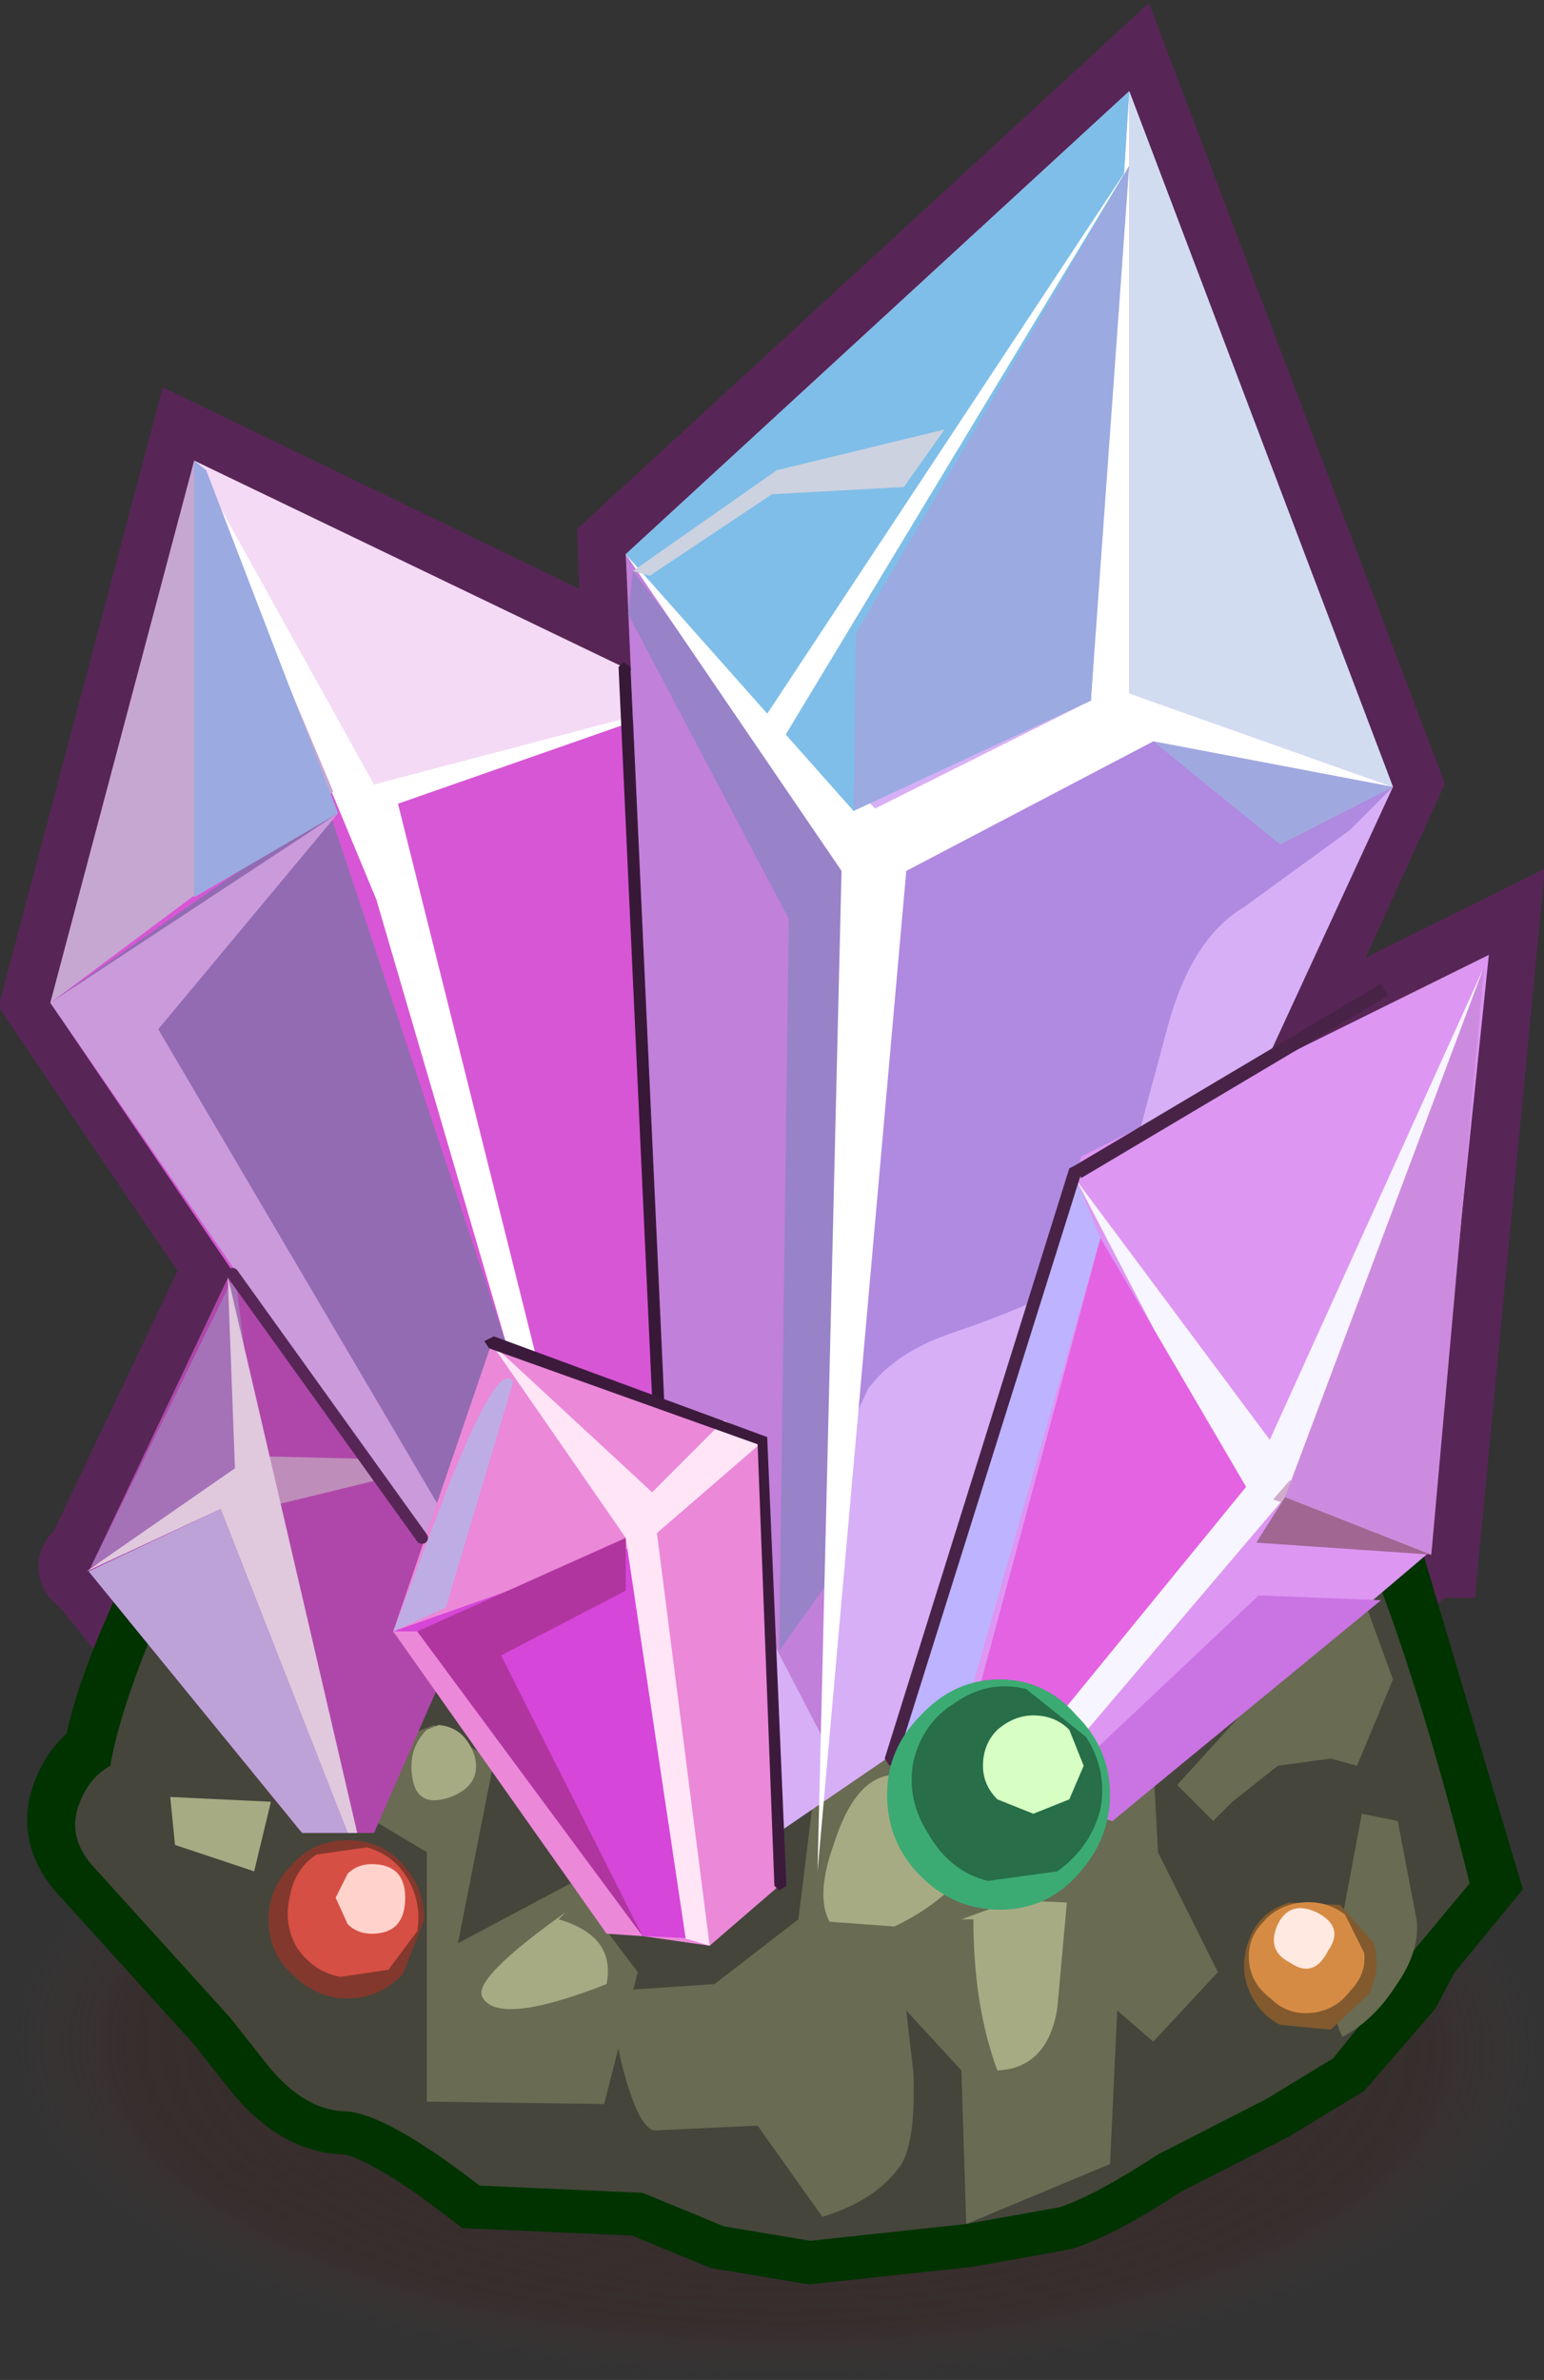 <?xml version="1.0" encoding="UTF-8" standalone="no"?>
<svg xmlns:xlink="http://www.w3.org/1999/xlink" height="49.6px" width="32.2px" xmlns="http://www.w3.org/2000/svg">
  <rect width="100%" height="100%" fill="#333333" stroke="none"/>
  <g transform="matrix(1.0, 0.0, 0.0, 1.0, 1.05, 16.5)">
    <path d="M3.85 21.1 Q8.5 19.1 15.15 19.1 21.7 19.1 26.35 21.1 31.05 23.25 31.05 26.15 31.05 29.0 26.35 31.05 21.7 33.1 15.15 33.1 8.5 33.1 3.85 31.05 -0.85 29.0 -0.85 26.15 -0.85 23.25 3.85 21.1" fill="url(#gradient0)" fill-rule="evenodd" stroke="none"/>
    <path d="M0.75 16.15 L0.85 16.1 3.8 9.9 0.0 4.3 3.0 -7.0 12.1 -2.6 12.8 12.55 14.95 13.35 15.15 17.75 16.1 19.55 16.15 16.5 15.2 17.8 15.4 2.55 13.05 -1.85 13.05 -1.9 12.05 -3.8 12.0 -5.05 22.5 -14.7 28.0 -0.2 25.35 5.6 30.0 3.3 28.8 15.8 28.7 15.8 27.8 16.6 29.6 22.65 28.45 24.05 28.05 24.8 27.4 25.55 26.75 26.3 25.35 27.15 23.1 28.3 Q21.8 29.15 21.05 29.4 L19.1 29.75 15.85 30.1 14.05 29.8 12.35 29.1 8.95 28.95 Q6.95 27.4 6.1 27.4 5.25 27.35 4.5 26.4 L3.75 25.45 0.85 22.25 Q0.35 21.65 0.6 21.0 0.8 20.45 1.25 20.2 1.4 19.2 2.05 17.7 L0.8 16.15 0.75 16.15 M16.8 -3.4 L16.75 0.3 21.7 -2.0 22.4 -12.95 16.8 -3.4" fill="#d4d4d4" fill-rule="evenodd" stroke="none"/>
    <path d="M27.8 16.6 L28.7 15.8 28.8 15.8 30.0 3.3 25.35 5.6 28.0 -0.2 22.5 -14.7 12.0 -5.05 12.05 -3.8 13.05 -1.9 13.05 -1.85 15.4 2.55 15.2 17.8 16.15 16.5 16.1 19.55 15.15 17.75 14.95 13.35 12.8 12.55 12.1 -2.6 3.0 -7.0 0.0 4.3 3.8 9.9 0.85 16.1 0.75 16.15 M0.8 16.15 L2.05 17.7" fill="none" stroke="#572656" stroke-linecap="round" stroke-linejoin="miter" stroke-width="2.0"/>
    <path d="M2.05 17.7 Q1.4 19.2 1.25 20.2 0.8 20.45 0.6 21.0 0.35 21.65 0.85 22.25 L3.75 25.45 4.5 26.4 Q5.25 27.35 6.1 27.4 6.95 27.4 8.95 28.95 L12.35 29.1 14.05 29.8 15.85 30.1 19.1 29.75 21.05 29.4 Q21.8 29.15 23.1 28.3 L25.35 27.15 26.75 26.3 27.4 25.55 28.05 24.8 28.45 24.05 29.6 22.65 27.8 16.6 Z" fill="none" stroke="#003300" stroke-linecap="round" stroke-linejoin="miter" stroke-width="2.0"/>
    <path d="M27.05 6.1 L27.05 6.3 20.1 6.3 20.1 6.1 27.05 6.1" fill="#482347" fill-rule="evenodd" stroke="none"/>
    <path d="M27.05 6.1 L27.05 6.3 20.1 6.3 20.1 6.1 27.05 6.1 Z" fill="none" stroke="#171410" stroke-linecap="round" stroke-linejoin="miter" stroke-width="0.2"/>
    <path d="M20.25 8.4 Q24.35 10.2 25.85 12.6 27.85 15.75 29.6 22.75 L28.35 24.25 27.6 25.35 26.75 26.4 25.35 27.25 23.1 28.4 Q21.8 29.25 21.05 29.5 L19.1 29.85 15.85 30.2 14.05 29.9 12.35 29.2 8.95 29.05 Q6.95 27.5 6.1 27.5 5.25 27.45 4.5 26.5 L3.75 25.55 0.85 22.35 Q0.35 21.75 0.6 21.1 0.8 20.55 1.25 20.3 1.6 18.25 3.85 13.85 6.6 8.4 13.5 7.1 16.15 6.65 20.25 8.4" fill="#45453b" fill-rule="evenodd" stroke="none"/>
    <path d="M11.2 8.9 L11.1 8.9 15.75 7.35 13.6 10.55 12.5 9.9 Q11.7 9.0 11.2 8.9 M8.5 10.7 L7.0 10.3 10.45 9.15 9.85 9.75 9.15 10.45 8.5 10.7" fill="#688769" fill-rule="evenodd" stroke="none"/>
    <path d="M0.0 4.4 L3.0 -6.9 14.7 -1.05 15.7 18.6 10.7 20.15 0.0 4.4" fill="#d756d5" fill-rule="evenodd" stroke="none"/>
    <path d="M3.0 -6.9 L6.9 -0.55 13.4 -1.9 7.25 0.25 11.25 16.25 11.0 16.6 6.8 2.25 3.0 -6.9" fill="#ffffff" fill-rule="evenodd" stroke="none"/>
    <path d="M3.0 -6.9 L13.4 -1.9 6.75 -0.15 3.0 -6.9" fill="#f4daf5" fill-rule="evenodd" stroke="none"/>
    <path d="M25.85 12.6 L28.0 18.5 27.25 20.3 26.7 20.15 25.6 20.3 24.65 21.05 24.25 21.45 23.5 20.7 25.0 19.05 25.1 13.45 25.85 12.6" fill="#696b52" fill-rule="evenodd" stroke="none"/>
    <path d="M20.85 17.4 L20.35 21.05 23.0 20.2 23.1 22.1 24.35 24.6 23.0 26.05 22.25 25.4 22.1 28.6 19.1 29.85 19.0 26.65 17.85 25.4 18.0 26.7 Q18.05 28.1 17.75 28.6 17.25 29.35 16.1 29.7 L14.75 27.8 12.6 27.9 Q12.25 27.85 11.9 26.45 L11.6 25.0 13.85 24.85 15.6 23.5 16.25 18.25 20.85 17.4" fill="#696b52" fill-rule="evenodd" stroke="none"/>
    <path d="M2.5 20.95 L4.6 21.05 4.25 22.5 2.6 21.95 2.5 20.95" fill="#a7ab84" fill-rule="evenodd" stroke="none"/>
    <path d="M9.25 20.2 L8.5 24.0 10.85 22.75 12.25 24.6 11.55 27.35 7.85 27.3 7.85 22.1 5.25 20.55 8.0 19.45 9.25 20.2" fill="#696b52" fill-rule="evenodd" stroke="none"/>
    <path d="M17.6 23.65 L16.25 23.55 Q15.95 23.0 16.35 21.9 16.85 20.35 17.8 20.5 L19.95 21.3 Q19.1 22.95 17.6 23.65" fill="#a7ab84" fill-rule="evenodd" stroke="none"/>
    <path d="M17.2 19.05 Q17.05 18.3 18.1 18.5 L17.6 18.4 18.7 18.45 Q19.1 19.1 18.25 19.45 17.4 19.75 17.2 19.05" fill="#90b592" fill-rule="evenodd" stroke="none"/>
    <path d="M19.25 23.5 L19.0 23.5 20.1 23.1 21.2 23.15 21.0 25.35 Q20.8 26.6 19.75 26.65 19.25 25.3 19.25 23.5" fill="#a7ab84" fill-rule="evenodd" stroke="none"/>
    <path d="M7.85 19.55 L8.1 19.45 Q8.65 19.5 8.85 20.1 9.0 20.7 8.35 20.95 7.65 21.2 7.55 20.55 7.45 19.95 7.85 19.55" fill="#a7ab84" fill-rule="evenodd" stroke="none"/>
    <path d="M25.2 16.75 Q24.95 16.7 25.15 15.05 25.3 13.45 25.8 13.3 L26.2 14.35 26.65 15.4 Q27.15 16.3 26.6 16.65 L25.2 16.75" fill="#90b592" fill-rule="evenodd" stroke="none"/>
    <path d="M28.1 21.45 L28.5 23.55 Q28.55 24.2 28.05 24.9 27.6 25.6 26.95 25.95 26.6 25.35 26.9 23.7 L27.35 21.3 28.1 21.45" fill="#696b52" fill-rule="evenodd" stroke="none"/>
    <path d="M10.75 23.35 L10.6 23.5 Q11.8 23.85 11.6 24.85 9.3 25.75 9.0 25.1 8.85 24.7 10.75 23.35" fill="#a7ab84" fill-rule="evenodd" stroke="none"/>
    <path d="M0.8 16.25 L4.5 8.45 Q8.9 15.45 9.4 15.65 L6.75 21.7 5.25 21.7 0.8 16.25" fill="#af47aa" fill-rule="evenodd" stroke="none"/>
    <path d="M4.4 13.85 L8.45 13.95 4.75 14.85 4.4 13.85" fill="#bf8dba" fill-rule="evenodd" stroke="none"/>
    <path d="M0.0 4.4 L5.8 0.35 10.65 14.95 8.9 16.5 0.0 4.4" fill="#936bb2" fill-rule="evenodd" stroke="none"/>
    <path d="M4.4 14.45 L0.85 16.15 3.85 10.05 4.4 14.45" fill="#a572b8" fill-rule="evenodd" stroke="none"/>
    <path d="M14.0 22.5 L12.0 -4.95 22.5 -14.6 28.0 -0.1 19.2 18.95 14.0 22.5" fill="#d6aff6" fill-rule="evenodd" stroke="none"/>
    <path d="M12.0 -4.95 L16.8 1.5 16.15 19.8 12.8 13.35 12.0 -4.95" fill="#c180da" fill-rule="evenodd" stroke="none"/>
    <path d="M12.05 -3.7 L12.15 -4.6 16.8 1.5 16.2 16.5 15.2 17.9 15.4 2.65 12.05 -3.7" fill="#9882c8" fill-rule="evenodd" stroke="none"/>
    <path d="M21.0 10.35 Q20.5 10.7 18.75 11.3 17.6 11.7 17.05 12.45 L16.75 13.1 17.85 1.65 23.0 -1.05 28.0 -0.1 27.1 0.8 24.9 2.4 Q23.8 3.05 23.3 4.9 L22.4 8.25 Q21.9 9.75 21.0 10.35" fill="#b089e1" fill-rule="evenodd" stroke="none"/>
    <path d="M12.0 -4.95 L17.2 0.35 21.7 -1.9 22.5 -14.6 22.5 -2.05 28.0 -0.1 23.0 -1.05 17.85 1.65 16.0 22.5 16.5 1.65 12.0 -4.95" fill="#ffffff" fill-rule="evenodd" stroke="none"/>
    <path d="M2.25 4.95 L9.55 17.35 9.4 18.0 0.0 4.4 6.0 0.45 2.25 4.95" fill="#ca9adb" fill-rule="evenodd" stroke="none"/>
    <path d="M14.85 13.55 L15.2 22.8 13.75 24.05 12.35 23.85 7.15 17.5 9.2 11.5 14.85 13.55" fill="#eb88d8" fill-rule="evenodd" stroke="none"/>
    <path d="M7.15 17.5 L12.25 15.7 13.45 23.9 12.35 23.85 7.15 17.5" fill="#d646d9" fill-rule="evenodd" stroke="none"/>
    <path d="M21.5 7.6 L30.0 3.4 28.7 15.9 22.15 21.45 18.0 20.3 21.5 7.6" fill="#dd96f2" fill-rule="evenodd" stroke="none"/>
    <path d="M25.65 13.8 L25.15 15.3 21.4 8.1 25.65 13.8" fill="#f7f5ff" fill-rule="evenodd" stroke="none"/>
    <path d="M3.0 -6.9 L5.9 0.0 0.0 4.4 3.0 -6.9" fill="#c6a7d1" fill-rule="evenodd" stroke="none"/>
    <path d="M9.2 11.5 L12.55 14.6 14.05 13.1 14.85 13.55 12.65 15.45 13.75 24.05 13.25 23.9 12.0 15.55 9.3 11.65 9.2 11.5" fill="#ffe5f6" fill-rule="evenodd" stroke="none"/>
    <path d="M0.75 16.25 L3.85 14.1 3.7 10.1 6.4 21.7 6.2 21.7 3.55 14.95 0.75 16.25" fill="#e0c8dd" fill-rule="evenodd" stroke="none"/>
    <path d="M21.7 -1.9 L16.75 0.4 12.0 -4.95 22.5 -14.6 21.7 -1.9" fill="#7fbee9" fill-rule="evenodd" stroke="none"/>
    <path d="M22.5 -14.6 L28.0 -0.1 22.5 -2.05 22.5 -14.6" fill="#d1dcf0" fill-rule="evenodd" stroke="none"/>
    <path d="M14.9 -1.55 L22.5 -13.05 15.25 -1.05 14.7 -1.05 14.9 -1.55" fill="#ffffff" fill-rule="evenodd" stroke="none"/>
    <path d="M3.55 14.95 L6.2 21.7 5.25 21.7 0.8 16.25 3.55 14.95" fill="#bda2d8" fill-rule="evenodd" stroke="none"/>
    <path d="M21.7 -1.9 L16.75 0.4 16.8 -3.3 22.5 -13.05 21.7 -1.9" fill="#9baae0" fill-rule="evenodd" stroke="none"/>
    <path d="M12.15 -4.6 L15.15 -6.7 18.65 -7.55 17.8 -6.35 15.05 -6.2 12.5 -4.5 12.15 -4.6" fill="#ccd2e0" fill-rule="evenodd" stroke="none"/>
    <path d="M23.0 -1.05 L28.0 -0.1 25.65 1.1 23.0 -1.05" fill="#a0a9df" fill-rule="evenodd" stroke="none"/>
    <path d="M12.0 15.55 L12.0 16.65 9.4 18.0 12.35 23.85 7.65 17.5 12.0 15.55" fill="#b0359f" fill-rule="evenodd" stroke="none"/>
    <path d="M20.35 21.05 L18.9 20.45 21.9 9.3 25.15 14.85 20.35 21.05" fill="#e463e2" fill-rule="evenodd" stroke="none"/>
    <path d="M20.35 21.05 L19.9 20.65 25.05 14.35 29.9 3.65 25.75 14.7 20.35 21.05" fill="#f7f5ff" fill-rule="evenodd" stroke="none"/>
    <path d="M25.5 14.75 L25.85 14.35 28.8 15.9 25.5 14.75" fill="#d0accc" fill-rule="evenodd" stroke="none"/>
    <path d="M8.25 14.6 Q9.35 11.8 9.65 12.3 L8.25 17.0 7.15 17.5 8.25 14.6" fill="#beade5" fill-rule="evenodd" stroke="none"/>
    <path d="M18.7 20.5 L17.5 20.2 21.4 8.1 21.9 9.3 18.7 20.5" fill="#bdb3ff" fill-rule="evenodd" stroke="none"/>
    <path d="M27.75 16.85 L22.15 21.45 20.8 20.9 25.2 16.75 27.75 16.85" fill="#ca73e3" fill-rule="evenodd" stroke="none"/>
    <path d="M25.75 14.7 L28.8 15.9 25.15 15.65 25.75 14.7" fill="#a16692" fill-rule="evenodd" stroke="none"/>
    <path d="M3.0 -6.9 L3.25 -6.7 6.0 0.45 3.0 2.2 3.0 -6.9" fill="#9baae0" fill-rule="evenodd" stroke="none"/>
    <path d="M29.9 3.65 L28.8 15.9 25.75 14.7 29.9 3.65" fill="#cd8be0" fill-rule="evenodd" stroke="none"/>
    <path d="M7.15 17.5 L7.65 17.5 12.35 23.85 11.6 23.8 7.15 17.5" fill="#eb88d8" fill-rule="evenodd" stroke="none"/>
    <path d="M21.5 7.95 L17.65 20.2 17.5 20.3 17.4 20.15 21.25 7.85 21.45 7.75 21.5 7.95" fill="#482347" fill-rule="evenodd" stroke="none"/>
    <path d="M12.55 12.65 L11.85 -2.6 11.95 -2.7 12.1 -2.6 12.8 12.65 12.65 12.8 12.55 12.65" fill="#381837" fill-rule="evenodd" stroke="none"/>
    <path d="M14.95 13.45 L15.35 22.8 15.2 22.9 15.1 22.8 14.75 13.6 9.15 11.6 9.05 11.45 9.25 11.35 14.95 13.45" fill="#3c1a3c" fill-rule="evenodd" stroke="none"/>
    <path d="M3.8 10.05 L7.75 15.55" fill="none" stroke="#572656" stroke-linecap="round" stroke-linejoin="miter" stroke-width="0.25"/>
    <path d="M21.4 19.25 Q22.1 19.95 22.1 20.9 22.1 21.85 21.4 22.6 20.75 23.3 19.8 23.3 18.85 23.3 18.15 22.6 17.45 21.9 17.45 20.9 17.45 19.95 18.15 19.25 18.85 18.5 19.8 18.5 20.75 18.5 21.4 19.25" fill="#3cab73" fill-rule="evenodd" stroke="none"/>
    <path d="M21.6 19.7 Q22.05 20.4 21.9 21.2 21.7 22.0 21.0 22.5 L19.55 22.7 Q18.75 22.5 18.3 21.7 17.85 21.0 18.0 20.2 18.2 19.4 18.85 19.0 19.55 18.5 20.35 18.7 L21.6 19.7" fill="#276e49" fill-rule="evenodd" stroke="none"/>
    <path d="M21.55 20.3 L21.25 21.0 20.5 21.3 19.75 21.0 Q19.45 20.7 19.45 20.3 19.45 19.85 19.75 19.55 20.1 19.25 20.5 19.25 20.95 19.25 21.25 19.55 L21.55 20.3" fill="#d7ffc4" fill-rule="evenodd" stroke="none"/>
    <path d="M7.8 23.5 L7.35 24.65 Q6.85 25.15 6.2 25.15 5.55 25.15 5.05 24.65 4.55 24.2 4.55 23.5 4.55 22.85 5.05 22.35 5.5 21.85 6.2 21.85 6.9 21.85 7.35 22.35 7.8 22.85 7.8 23.5" fill="#82382d" fill-rule="evenodd" stroke="none"/>
    <path d="M7.45 22.65 Q7.75 23.15 7.65 23.75 L7.05 24.55 6.05 24.7 Q5.5 24.6 5.15 24.1 4.85 23.6 5.0 23.0 5.1 22.45 5.55 22.15 L6.6 22.0 Q7.15 22.15 7.45 22.65" fill="#d64f44" fill-rule="evenodd" stroke="none"/>
    <path d="M7.4 23.05 Q7.4 23.8 6.7 23.8 6.4 23.8 6.2 23.6 L5.95 23.05 6.2 22.55 Q6.4 22.35 6.7 22.35 7.4 22.35 7.4 23.05" fill="#ffd3cc" fill-rule="evenodd" stroke="none"/>
    <path d="M26.9 23.2 L27.6 24.0 Q27.75 24.55 27.5 25.05 L26.7 25.8 25.65 25.7 Q25.15 25.45 24.95 24.85 24.8 24.35 25.05 23.8 25.3 23.3 25.85 23.15 L26.9 23.2" fill="#825a2d" fill-rule="evenodd" stroke="none"/>
    <path d="M26.1 23.15 Q26.6 23.1 27.0 23.4 L27.4 24.2 Q27.45 24.65 27.1 25.0 26.8 25.4 26.3 25.45 25.8 25.5 25.45 25.15 25.05 24.85 25.0 24.4 24.95 23.9 25.3 23.55 25.6 23.2 26.1 23.15" fill="#d68b44" fill-rule="evenodd" stroke="none"/>
    <path d="M26.4 23.35 Q27.0 23.65 26.65 24.15 26.35 24.75 25.85 24.4 25.35 24.15 25.6 23.6 25.85 23.1 26.4 23.35" fill="#ffe9e0" fill-rule="evenodd" stroke="none"/>
    <path d="M27.9 4.25 L21.5 8.05 21.35 7.8 27.75 4.0 27.9 4.25" fill="#482347" fill-rule="evenodd" stroke="none"/>
  </g>
  <defs>
    <radialGradient cx="0" cy="0" gradientTransform="matrix(1.0E-4, -0.01, 0.023, 2.0E-4, 15.15, 26.15)" gradientUnits="userSpaceOnUse" id="gradient0" r="819.2" spreadMethod="pad">
      <stop offset="0.196" stop-color="#3a2e2e" stop-opacity="0.678"/>
      <stop offset="0.718" stop-color="#3f2121" stop-opacity="0.298"/>
      <stop offset="0.847" stop-color="#5f3e3e" stop-opacity="0.0"/>
    </radialGradient>
  </defs>
</svg>
